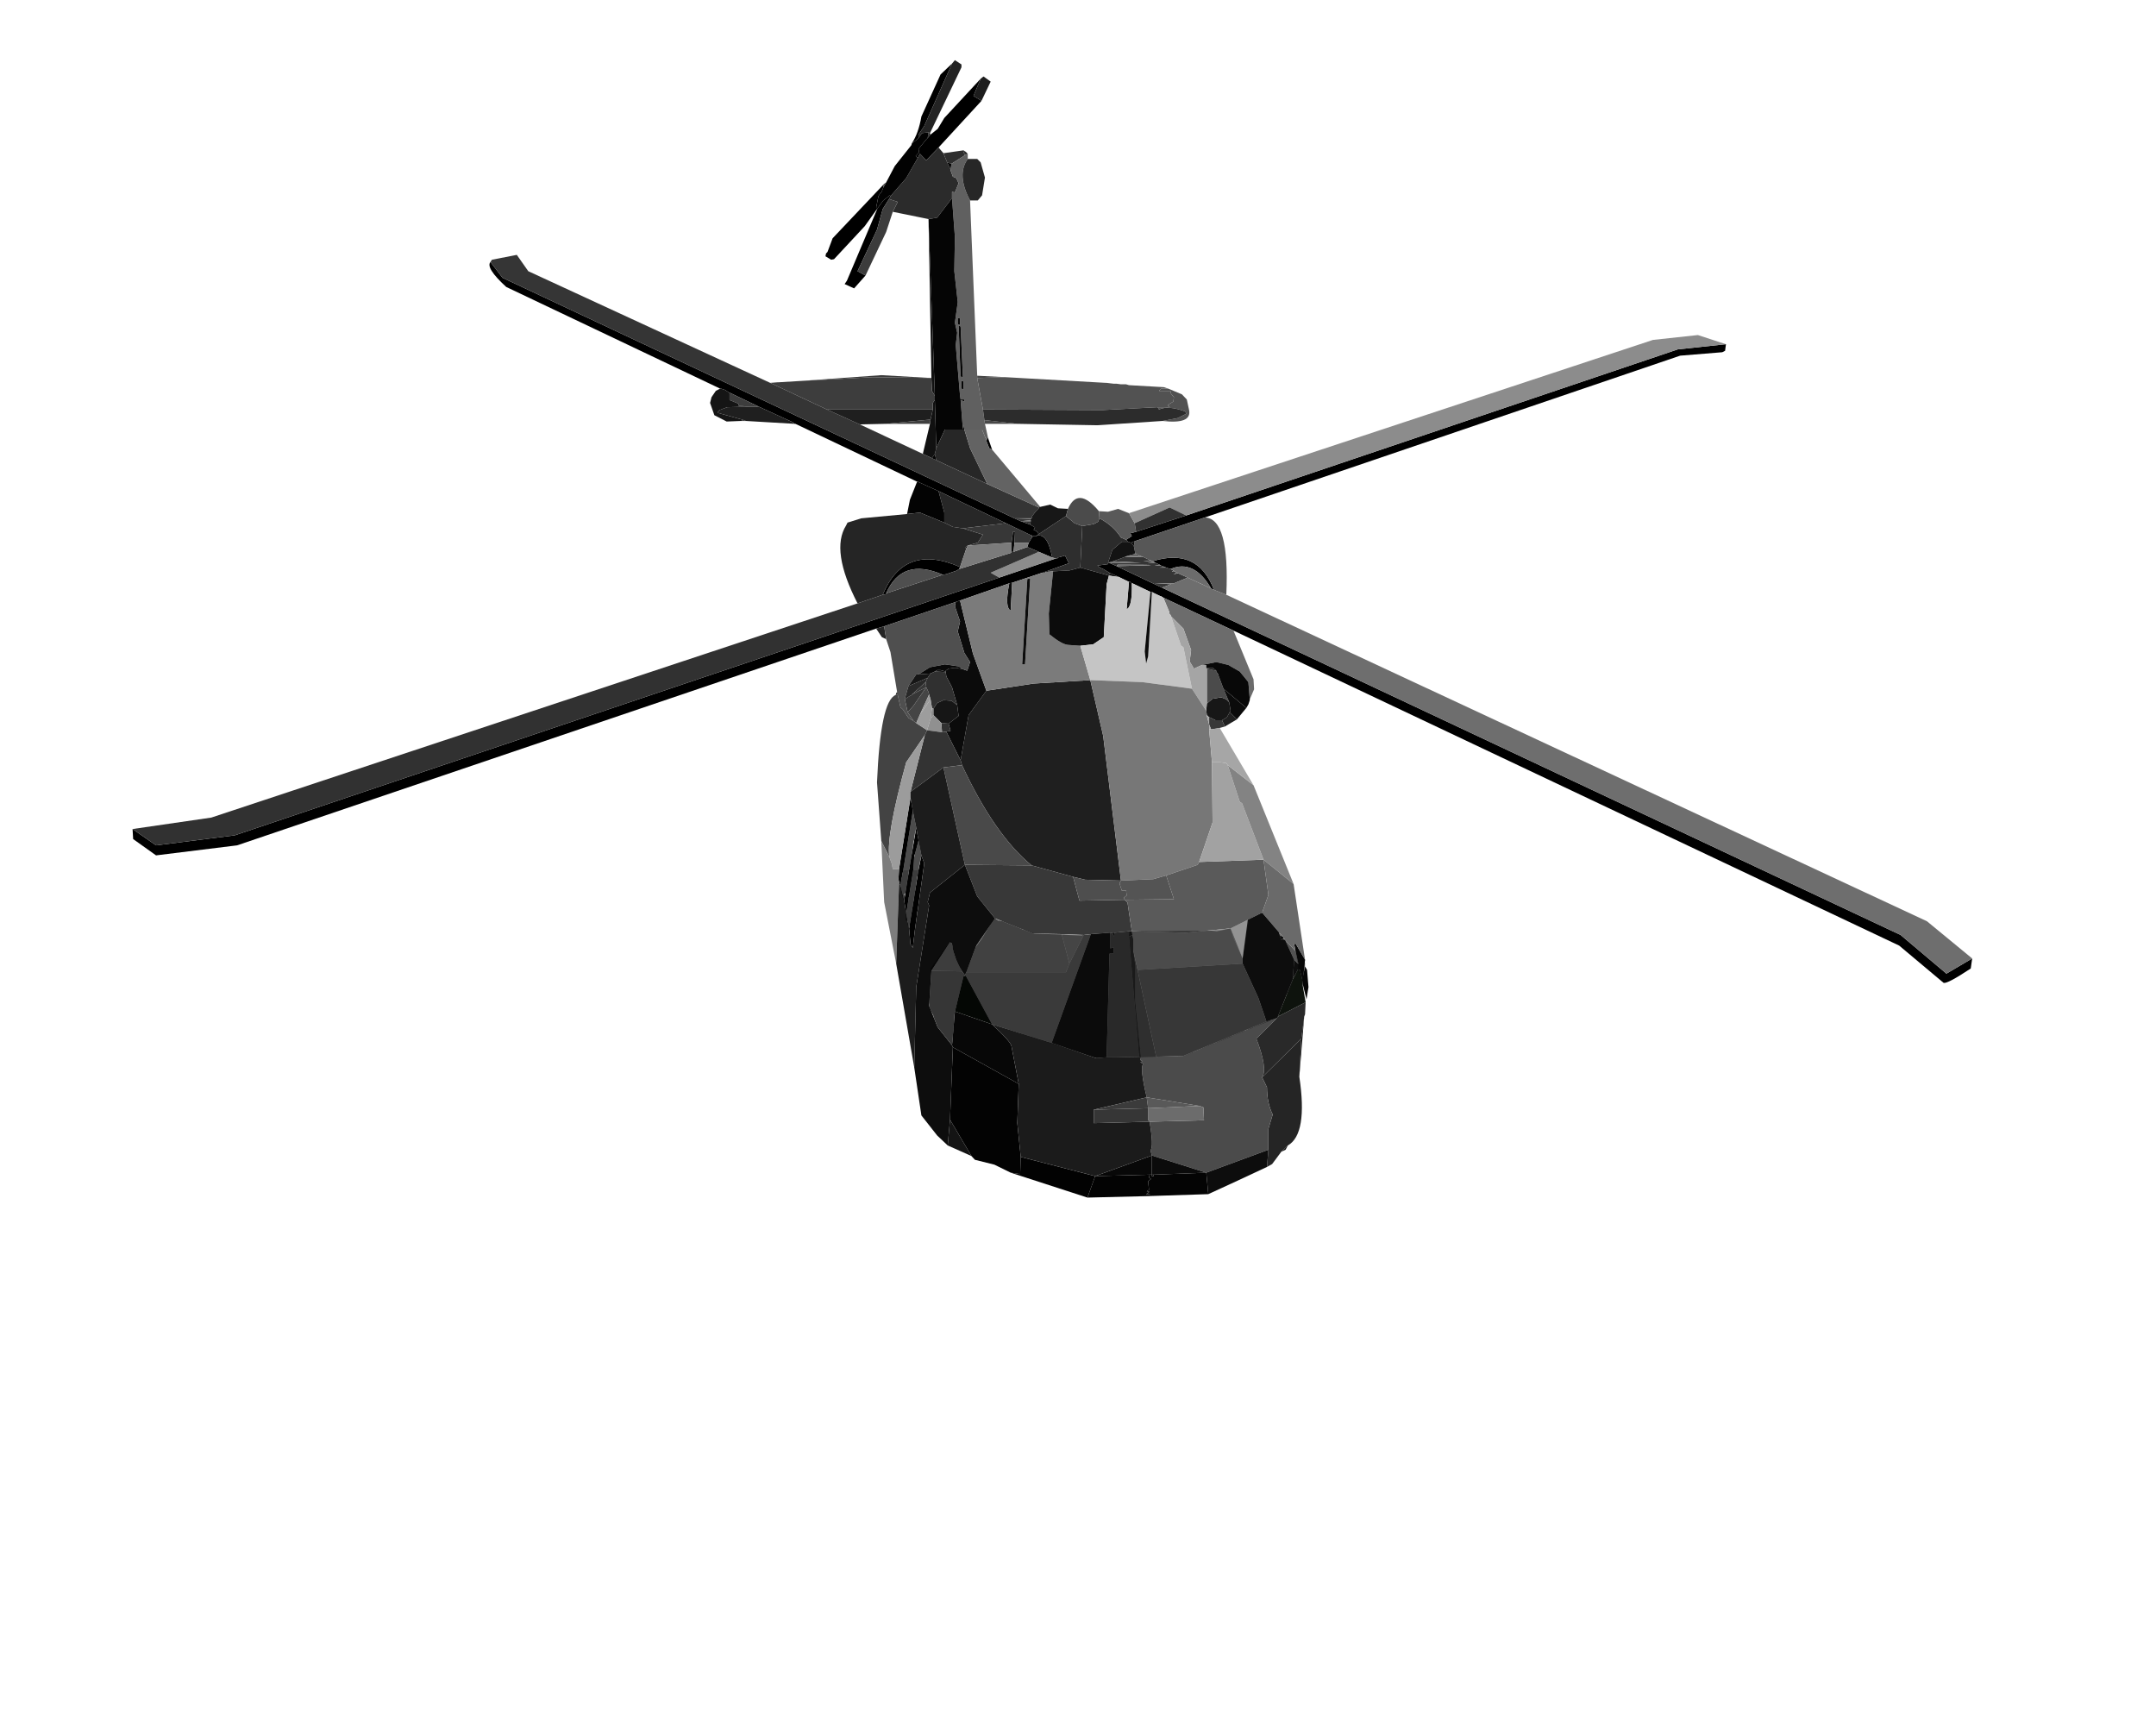 <?xml version="1.0" encoding="UTF-8" standalone="no"?>
<svg xmlns:xlink="http://www.w3.org/1999/xlink" height="299.1px" width="376.5px" xmlns="http://www.w3.org/2000/svg">
  <g transform="matrix(1.0, 0.0, 0.0, 1.0, 182.65, 150.0)">
    <use height="198.6" transform="matrix(1.0, 0.0, 0.0, 1.0, -159.5, -139.5)" width="321.25" xlink:href="#shape0"/>
  </g>
  <defs>
    <g id="shape0" transform="matrix(1.0, 0.0, 0.0, 1.0, 159.5, 139.5)">
      <path d="M161.75 17.35 L161.5 19.1 Q157.35 21.85 156.75 21.6 L149.0 15.1 32.75 -39.9 20.5 -45.65 20.1 -45.9 20.0 -45.9 18.75 -46.5 18.5 -46.65 18.25 -46.65 15.1 -48.15 15.0 -48.15 14.75 -48.4 14.5 -48.4 12.75 -49.25 11.1 -50.0 10.0 -50.65 9.75 -50.75 9.5 -50.9 9.25 -51.0 9.0 -51.25 10.85 -51.5 10.85 -51.75 11.0 -51.75 12.35 -51.15 20.25 -47.4 149.25 13.25 157.25 20.0 161.75 17.35 M-29.65 -40.25 L-141.25 -2.4 -155.4 -0.65 -159.4 -3.5 -159.5 -5.25 -155.4 -2.4 -141.65 -4.15 -8.15 -49.15 1.75 -52.5 2.0 -52.5 2.1 -52.65 3.35 -53.0 4.0 -51.65 0.5 -50.4 -0.65 -50.0 -5.9 -48.25 -6.4 -48.15 -15.0 -45.15 -15.75 -44.9 -28.25 -40.65 -29.65 -40.25 M-22.5 -65.9 L-43.75 -76.0 -43.9 -76.0 -44.15 -76.25 -50.15 -79.0 -55.15 -81.4 -55.25 -81.4 -56.0 -81.9 -56.75 -82.15 -56.9 -82.15 -94.25 -99.9 Q-97.9 -103.25 -97.0 -104.25 L-94.9 -101.5 -5.5 -59.5 -4.4 -59.0 -2.75 -58.4 -1.9 -57.9 -2.15 -57.5 -1.65 -57.25 -1.25 -56.75 -1.75 -56.4 -2.15 -56.4 -2.4 -56.5 -2.5 -56.5 -7.0 -58.65 -18.75 -64.25 -22.4 -65.9 -22.5 -65.9 M-31.5 -101.9 L-33.5 -99.65 -35.15 -100.4 -34.75 -101.0 -29.4 -113.65 -31.65 -110.5 -37.0 -104.75 -37.5 -104.65 -38.5 -105.25 -38.4 -105.75 -38.15 -106.0 -37.25 -108.4 -28.25 -117.9 -28.4 -117.5 -28.4 -117.25 -28.75 -116.4 -29.0 -116.25 -29.0 -116.15 -29.25 -115.75 -29.65 -113.75 -29.4 -113.65 -28.4 -115.0 -27.25 -115.9 -27.15 -115.75 -27.25 -115.5 -27.4 -115.25 -28.5 -113.5 -29.5 -109.9 -32.9 -102.65 -31.5 -101.9 M-23.4 -125.0 Q-22.25 -126.75 -21.75 -129.65 L-18.4 -137.0 -16.4 -138.9 -21.25 -128.0 -22.25 -126.5 -22.25 -125.9 -22.5 -125.65 -23.4 -125.0 M-20.15 -126.5 L-18.9 -127.5 -17.75 -129.4 -11.4 -136.25 -12.65 -133.25 -11.25 -132.4 -18.75 -124.25 -20.9 -122.0 -22.0 -123.15 -22.4 -122.4 -22.75 -122.75 -22.15 -123.4 -22.25 -124.0 -20.9 -125.65 -20.65 -125.9 -20.15 -126.5 M118.75 -89.9 L118.6 -88.75 118.1 -88.5 110.75 -87.9 27.75 -59.65 15.5 -55.5 14.85 -55.25 14.35 -55.4 14.0 -55.75 15.0 -56.4 14.75 -56.9 15.75 -57.15 24.5 -60.0 110.35 -89.0 118.75 -89.9 M-15.0 -51.0 L-15.15 -50.65 -15.4 -50.5 -15.5 -50.4 -17.4 -49.75 -18.0 -49.65 Q-25.15 -52.75 -27.9 -46.4 L-27.9 -46.25 -28.5 -46.15 Q-24.75 -55.25 -15.0 -51.0 M18.85 -51.9 L18.6 -52.0 Q26.5 -54.5 29.35 -47.0 L28.85 -47.25 Q25.85 -52.4 21.75 -50.65 L21.0 -50.9 20.75 -51.0 20.1 -51.25 19.85 -51.4 19.1 -51.75 18.85 -51.9" fill="#000000" fill-rule="evenodd" stroke="none"/>
      <path d="M-11.4 -136.25 L-10.9 -136.65 -9.65 -135.75 -11.25 -132.4 -12.65 -133.25 -11.4 -136.25" fill="#1d1d1d" fill-rule="evenodd" stroke="none"/>
      <path d="M-16.4 -138.9 L-15.9 -139.5 -14.75 -138.75 -14.75 -138.25 -20.25 -126.75 -20.5 -126.9 -21.65 -126.75 -22.25 -125.9 -22.25 -126.5 -21.25 -128.0 -16.4 -138.9" fill="#232323" fill-rule="evenodd" stroke="none"/>
      <path d="M-20.5 -111.75 L-26.65 -113.0 -26.75 -113.0 -26.0 -114.5 -25.9 -114.75 -27.4 -115.25 -27.25 -115.5 -27.15 -115.75 -24.4 -118.9 -22.4 -122.4 -22.0 -123.15 -20.9 -122.0 -18.75 -124.25 -17.9 -123.25 -17.25 -121.65 -16.65 -120.4 -16.65 -120.25 -16.25 -119.15 -15.65 -118.9 -15.25 -118.0 -15.9 -116.4 -16.4 -116.5 -16.4 -115.4 -19.0 -112.0 -20.5 -111.75 M-20.25 -126.75 L-20.15 -126.5 -20.65 -125.9 -20.5 -126.9 -20.25 -126.75 M10.85 -51.75 L10.85 -51.5 9.0 -51.25 9.25 -51.0 9.5 -50.9 9.75 -50.75 10.0 -50.65 11.1 -50.0 11.0 -49.5 6.0 -50.9 6.35 -58.15 8.35 -58.5 9.1 -58.9 9.35 -59.5 Q11.75 -58.25 13.1 -56.15 L14.0 -55.75 14.35 -55.4 13.25 -55.4 11.6 -54.0 10.85 -51.75" fill="#2b2b2b" fill-rule="evenodd" stroke="none"/>
      <path d="M7.25 59.1 L-6.15 54.75 -4.5 55.0 -4.4 52.0 8.6 55.35 7.25 59.1 M-27.9 -118.15 L-26.4 -121.0 -23.5 -124.65 -23.4 -125.0 -22.5 -125.65 -22.25 -125.9 -21.65 -126.75 -20.5 -126.9 -20.65 -125.9 -20.9 -125.65 -22.25 -124.0 -22.15 -123.4 -22.75 -122.75 -22.4 -122.4 -24.4 -118.9 -27.15 -115.75 -27.25 -115.9 -28.4 -115.0 -29.4 -113.65 -29.65 -113.75 -29.25 -115.75 -29.0 -116.15 -29.0 -116.25 -28.75 -116.4 -28.4 -117.25 -27.9 -118.15 M-10.15 -73.65 L-9.4 -71.5 -9.9 -71.75 -10.4 -73.0 -10.4 -73.15 -10.15 -73.65 M-2.15 -56.4 L-1.75 -56.4 Q0.25 -57.15 1.1 -52.65 L-1.25 -53.65 -3.25 -54.5 -3.0 -55.25 -2.4 -56.25 -2.15 -56.4 M0.25 -50.15 L0.0 -50.15 -0.25 -50.0 -0.65 -50.0 0.5 -50.4 0.25 -50.15 M-25.65 1.75 L-23.65 -10.75 -23.25 -8.4 -24.9 1.85 -25.4 4.5 -25.65 4.35 -25.65 4.0 -25.75 3.5 -25.65 1.75 M-22.65 -5.5 L-22.25 -3.25 -23.0 -0.4 -23.15 1.85 -24.4 9.5 -24.75 7.25 -23.9 1.85 -22.65 -5.5 M-21.75 -0.65 L-21.25 0.75 -22.4 9.0 -22.5 9.35 -22.5 9.6 -22.9 12.5 -23.25 15.5 -23.65 14.85 -23.9 12.1 -22.25 1.85 -21.75 -0.65" fill="#020202" fill-rule="evenodd" stroke="none"/>
      <path d="M-28.25 -117.9 L-27.9 -118.15 -28.4 -117.25 -28.4 -117.5 -28.25 -117.9" fill="#393939" fill-rule="evenodd" stroke="none"/>
      <path d="M-26.75 -113.0 L-27.9 -109.5 -31.5 -101.9 -32.9 -102.65 -29.5 -109.9 -28.5 -113.5 -27.4 -115.25 -25.9 -114.75 -26.0 -114.5 -26.75 -113.0" fill="#3c3c3c" fill-rule="evenodd" stroke="none"/>
      <path d="M-17.9 -123.25 L-14.4 -123.75 -14.0 -123.5 -14.4 -123.5 -14.15 -122.9 -16.5 -121.4 -17.25 -121.65 -17.9 -123.25 M-1.75 -56.4 L-1.25 -56.75 3.5 -59.9 5.0 -58.65 6.35 -58.15 6.0 -50.9 4.1 -50.4 1.25 -50.25 0.25 -50.15 0.5 -50.4 4.0 -51.65 3.35 -53.0 2.1 -52.65 2.0 -52.5 1.75 -52.5 1.1 -52.65 Q0.25 -57.15 -1.75 -56.4" fill="#2e2e2e" fill-rule="evenodd" stroke="none"/>
      <path d="M-52.4 -76.5 L-53.25 -76.5 -52.75 -76.65 -52.4 -76.5 M-14.0 -123.5 L-13.65 -123.15 -14.15 -122.9 -14.4 -123.5 -14.0 -123.5" fill="#2f2f2f" fill-rule="evenodd" stroke="none"/>
      <path d="M-13.65 -123.15 L-13.65 -122.25 Q-15.65 -119.5 -13.25 -115.0 L-12.0 -84.4 -12.0 -84.0 -11.0 -78.5 -10.75 -76.65 -10.65 -76.0 -10.15 -73.75 -10.15 -73.65 -10.4 -73.15 -11.15 -75.0 -14.25 -75.0 -14.4 -75.75 -14.5 -75.0 -14.9 -80.15 -14.25 -79.9 -14.25 -80.25 -14.9 -80.25 -15.0 -80.9 -15.75 -89.75 -15.5 -91.9 -15.9 -93.65 -15.4 -97.25 -16.0 -102.65 -15.9 -108.65 -16.4 -115.4 -16.4 -116.5 -15.9 -116.4 -15.25 -118.0 -15.65 -118.9 -16.25 -119.15 -16.65 -120.25 -16.65 -120.4 -16.5 -121.4 -14.15 -122.9 -13.65 -123.15 M-15.4 -93.4 L-15.0 -93.25 -15.0 -94.4 -15.4 -94.5 -15.4 -93.4 M-14.9 -93.0 L-15.25 -93.15 -14.9 -84.25 -14.5 -84.15 -14.9 -93.0 M-14.75 -82.15 L-14.4 -82.0 -14.4 -83.4 -14.75 -83.5 -14.75 -82.15" fill="#606060" fill-rule="evenodd" stroke="none"/>
      <path d="M-20.5 -111.75 L-19.0 -112.0 -16.4 -115.4 -15.9 -108.65 -16.0 -102.65 -15.4 -97.25 -15.9 -93.65 -15.5 -91.9 -15.75 -89.75 -15.0 -80.9 -14.9 -80.25 -14.25 -80.25 -14.25 -79.9 -14.9 -80.15 -14.5 -75.0 -17.65 -75.0 -19.15 -71.75 -19.4 -80.15 -19.4 -80.9 -20.5 -111.75 M-16.65 -120.4 L-17.25 -121.65 -16.5 -121.4 -16.65 -120.4 M-14.9 -93.0 L-14.5 -84.15 -14.9 -84.25 -15.25 -93.15 -14.9 -93.0 M-15.4 -93.4 L-15.4 -94.5 -15.0 -94.4 -15.0 -93.25 -15.4 -93.4 M-14.75 -82.15 L-14.75 -83.5 -14.4 -83.4 -14.4 -82.0 -14.75 -82.15 M-14.25 -75.0 L-14.5 -75.0 -14.4 -75.75 -14.25 -75.0 M41.35 13.5 L41.5 13.75 41.35 14.0 41.1 14.1 40.85 13.35 41.35 13.5" fill="#050505" fill-rule="evenodd" stroke="none"/>
      <path d="M-13.65 -122.25 L-12.0 -122.25 -11.4 -121.65 -10.65 -119.0 -11.15 -115.9 -11.9 -115.0 -13.25 -115.0 Q-15.65 -119.5 -13.65 -122.25 M-19.15 -71.75 L-17.65 -75.0 -14.5 -75.0 -14.25 -75.0 -13.25 -71.75 -10.25 -65.5 -19.15 -69.65 -19.4 -70.75 -19.15 -71.75 M-17.75 -58.75 L-17.75 -60.5 -18.75 -64.25 -7.0 -58.65 -14.5 -57.75 -16.25 -58.0 -17.75 -58.75" fill="#272727" fill-rule="evenodd" stroke="none"/>
      <path d="M-12.0 -84.4 L-7.15 -84.15 -12.0 -84.0 -12.0 -84.4 M-5.0 -76.0 L-10.65 -76.0 -10.75 -76.65 -5.0 -76.0" fill="#484848" fill-rule="evenodd" stroke="none"/>
      <path d="M-7.15 -84.15 L10.5 -83.15 10.6 -83.15 11.85 -83.0 12.35 -83.0 13.1 -82.9 14.0 -82.9 14.5 -82.75 20.6 -82.4 21.35 -82.15 20.1 -82.15 19.75 -81.75 21.75 -81.75 21.85 -81.25 22.35 -80.65 22.25 -79.9 21.25 -79.25 Q21.45 -79.1 21.6 -79.0 L21.35 -78.9 19.5 -78.9 9.85 -78.4 -11.0 -78.5 -12.0 -84.0 -7.15 -84.15 M41.75 14.1 L43.6 16.1 44.1 18.35 43.35 17.6 41.75 14.1" fill="#525252" fill-rule="evenodd" stroke="none"/>
      <path d="M-20.0 -84.0 L-20.5 -111.75 -19.4 -80.9 -19.9 -81.75 -20.0 -84.0 M-19.4 -80.15 L-19.15 -71.75 -19.4 -70.75 -19.9 -70.0 -21.5 -70.75 -20.25 -76.0 -20.15 -76.75 -19.75 -78.5 -19.75 -79.65 -19.4 -80.15" fill="#111111" fill-rule="evenodd" stroke="none"/>
      <path d="M-48.15 -83.15 L-46.9 -83.25 -46.75 -83.25 -42.6 -83.5 -30.25 -84.15 -20.0 -84.0 -19.9 -81.75 -19.4 -80.9 -19.4 -80.15 -19.75 -79.65 -19.75 -78.5 -38.25 -78.5 -48.15 -83.15 M-55.25 -81.4 L-55.15 -81.4 -50.15 -79.0 -51.9 -79.0 -53.65 -79.15 -53.65 -79.5 -55.25 -80.15 -55.25 -81.4" fill="#3d3d3d" fill-rule="evenodd" stroke="none"/>
      <path d="M-42.6 -83.5 L-28.75 -84.5 -20.0 -84.0 -30.25 -84.15 -42.6 -83.5 M-20.25 -76.0 L-27.9 -76.0 -20.15 -76.75 -20.25 -76.0" fill="#3e3e3e" fill-rule="evenodd" stroke="none"/>
      <path d="M-97.0 -104.25 L-96.75 -104.65 -92.4 -105.5 -90.4 -102.65 -48.15 -83.15 -38.25 -78.5 -32.5 -75.9 -21.5 -70.75 -19.9 -70.0 -19.15 -69.65 -10.25 -65.5 -1.25 -61.4 -1.25 -61.25 -1.75 -60.75 -2.4 -59.9 -2.5 -59.5 -5.5 -59.5 -2.65 -59.4 -2.75 -59.15 -4.4 -59.0 -2.65 -59.0 -2.75 -58.4 -4.4 -59.0 -5.5 -59.5 -94.9 -101.5 -97.0 -104.25 M20.25 -47.4 L12.35 -51.15 11.0 -51.75 16.6 -51.75 11.75 -52.0 13.75 -52.75 17.0 -52.75 18.25 -52.15 17.0 -52.0 18.6 -52.0 18.85 -51.9 17.75 -51.75 19.1 -51.75 19.85 -51.4 19.0 -51.25 20.1 -51.25 20.75 -51.0 19.85 -50.9 21.0 -50.9 21.75 -50.65 22.25 -50.4 22.0 -50.15 22.6 -50.15 22.85 -50.0 22.25 -49.75 23.1 -49.9 24.75 -49.15 22.35 -48.15 19.0 -48.15 21.85 -48.0 20.25 -47.4 M12.35 -51.15 Q24.25 -51.4 12.5 -51.4 L12.35 -51.15 M14.1 -52.9 L15.0 -53.15 16.1 -53.15 16.35 -53.0 14.1 -52.9 M15.35 -53.25 L15.6 -53.4 15.85 -53.25 15.35 -53.25" fill="#353535" fill-rule="evenodd" stroke="none"/>
      <path d="M-53.25 -76.5 L-55.75 -76.4 -57.9 -77.5 -58.65 -79.65 -58.4 -80.65 -57.65 -81.75 -56.9 -82.15 -56.75 -82.15 -56.0 -81.9 -55.25 -81.4 -55.25 -80.15 -53.65 -79.5 -53.65 -79.15 -51.9 -79.0 -55.65 -78.9 -57.0 -78.4 -57.25 -78.15 -57.25 -77.9 -52.75 -76.65 -53.25 -76.5" fill="#151515" fill-rule="evenodd" stroke="none"/>
      <path d="M33.35 -24.4 L31.25 -23.15 30.75 -24.25 31.6 -24.75 32.1 -25.65 33.35 -24.4 M-43.9 -76.0 L-52.4 -76.5 -52.75 -76.65 -57.25 -77.9 -57.25 -78.15 -57.0 -78.4 -55.65 -78.9 -51.9 -79.0 -50.15 -79.0 -44.15 -76.25 -43.9 -76.0 M-27.9 -76.0 L-32.5 -75.9 -38.25 -78.5 -19.75 -78.5 -20.15 -76.75 -27.9 -76.0 M-10.4 -29.4 L-2.15 -30.65 7.75 -31.25 10.0 -21.5 13.1 3.75 6.85 3.6 4.75 3.1 -2.5 1.1 Q-9.0 -4.25 -14.65 -16.4 L-14.9 -17.25 -13.5 -25.15 -10.4 -29.4" fill="#1f1f1f" fill-rule="evenodd" stroke="none"/>
      <path d="M21.35 -82.15 L23.75 -81.15 24.6 -80.25 25.0 -78.4 Q25.5 -75.9 20.35 -76.5 L23.0 -77.0 24.5 -77.75 24.35 -78.15 Q21.35 -79.25 19.75 -78.5 L19.5 -78.9 21.35 -78.9 21.6 -79.0 Q21.45 -79.1 21.25 -79.25 L22.25 -79.9 22.35 -80.65 21.85 -81.25 21.75 -81.75 19.75 -81.75 20.1 -82.15 21.35 -82.15" fill="#515151" fill-rule="evenodd" stroke="none"/>
      <path d="M20.35 -76.5 L9.0 -75.75 -5.0 -76.0 -10.75 -76.65 -11.0 -78.5 9.85 -78.4 19.5 -78.9 19.75 -78.5 Q21.35 -79.25 24.35 -78.15 L24.5 -77.75 23.0 -77.0 20.35 -76.5" fill="#2c2c2c" fill-rule="evenodd" stroke="none"/>
      <path d="M-9.4 -71.5 L-1.0 -61.5 -1.25 -61.4 -10.25 -65.5 -13.25 -71.75 -14.25 -75.0 -11.15 -75.0 -10.4 -73.15 -10.4 -73.0 -9.9 -71.75 -9.4 -71.5" fill="#636363" fill-rule="evenodd" stroke="none"/>
      <path d="M17.5 58.85 L7.25 59.1 8.6 55.35 18.1 55.1 18.0 55.6 18.35 55.85 17.85 56.25 18.0 57.75 17.6 58.0 18.1 58.1 17.6 58.35 18.25 58.5 17.5 58.5 17.5 58.85 M-6.15 54.75 L-9.0 53.35 -12.4 52.5 -13.0 51.85 -16.75 45.5 -16.25 32.85 -4.75 39.25 -5.0 46.1 -4.4 52.0 -4.5 55.0 -6.15 54.75 M-24.25 -60.25 L-23.75 -62.75 -22.5 -65.9 -22.4 -65.9 -18.75 -64.25 -17.75 -60.5 -17.75 -58.75 -22.0 -60.5 -24.25 -60.25 M-19.4 -70.75 L-19.15 -69.65 -19.9 -70.0 -19.4 -70.75 M18.75 55.1 L18.85 55.35 18.5 55.35 18.5 55.1 18.75 55.1" fill="#030303" fill-rule="evenodd" stroke="none"/>
      <path d="M44.25 38.0 Q45.75 48.0 42.25 50.0 L41.1 51.1 39.5 53.25 38.6 53.75 38.85 50.75 38.85 47.1 39.6 44.6 Q38.6 42.6 38.6 39.85 L37.75 38.1 44.6 31.35 44.25 38.0 M-27.9 -38.4 L-28.65 -38.75 -29.65 -40.25 -28.25 -40.65 -27.9 -38.4 M-32.9 -44.65 Q-37.65 -53.9 -34.9 -58.25 L-34.65 -58.75 -32.25 -59.5 -24.25 -60.25 -22.0 -60.5 -17.75 -58.75 -16.25 -58.0 -14.5 -57.75 -11.0 -56.65 -11.9 -55.25 -13.65 -54.75 -14.15 -54.4 -13.9 -54.25 -15.0 -51.0 Q-24.75 -55.25 -28.5 -46.15 L-32.9 -44.65" fill="#252525" fill-rule="evenodd" stroke="none"/>
      <path d="M-1.0 -61.5 L0.75 -61.9 2.1 -61.25 3.85 -61.15 3.5 -59.9 -1.25 -56.75 -1.65 -57.25 -2.15 -57.5 -1.9 -57.9 -2.75 -58.4 -2.65 -59.0 -2.65 -59.15 -2.75 -59.15 -2.65 -59.4 -2.5 -59.5 -2.4 -59.9 -1.75 -60.75 -1.25 -61.25 -1.25 -61.4 -1.0 -61.5 M-2.5 -56.5 L-2.4 -56.5 -2.15 -56.4 -2.4 -56.25 -2.5 -56.5 M28.0 -25.9 L28.1 -27.15 29.1 -28.0 30.6 -28.25 31.5 -27.9 32.0 -27.4 32.25 -25.9 32.1 -25.65 31.6 -24.75 30.75 -24.25 29.6 -24.25 28.6 -24.75 28.5 -24.75 28.1 -25.15 28.0 -25.9" fill="#171717" fill-rule="evenodd" stroke="none"/>
      <path d="M3.85 -61.15 Q5.6 -65.15 9.25 -60.75 L9.35 -59.5 9.1 -58.9 8.35 -58.5 6.35 -58.15 5.0 -58.65 3.5 -59.9 3.85 -61.15 M28.1 -33.25 L29.75 -32.9 29.75 -32.75 30.1 -32.15 31.0 -29.75 32.0 -27.4 31.5 -27.9 30.6 -28.25 29.1 -28.0 28.1 -27.15 28.1 -33.25 M18.5 51.75 L18.25 50.85 Q18.85 50.25 18.1 45.85 L27.6 45.6 27.5 43.35 26.85 43.1 17.6 41.6 Q16.35 36.35 17.0 35.75 L16.5 35.5 16.85 35.25 16.5 35.1 16.6 34.5 10.6 34.6 11.1 16.5 11.75 16.5 11.85 16.1 11.85 15.35 11.25 15.6 11.25 12.85 11.6 12.85 11.85 13.5 12.0 12.85 14.5 12.6 16.0 19.35 19.25 34.5 24.0 34.35 38.5 28.35 40.35 27.75 36.75 31.35 Q38.75 36.6 37.75 38.1 L38.6 39.85 Q38.6 42.6 39.6 44.6 L38.85 47.1 38.85 50.75 28.0 54.75 18.5 51.75" fill="#4b4b4b" fill-rule="evenodd" stroke="none"/>
      <path d="M9.25 -60.75 L10.85 -60.65 12.6 -61.15 14.5 -60.4 15.5 -58.65 15.75 -57.15 14.75 -56.9 15.0 -56.4 14.0 -55.75 13.1 -56.15 Q11.75 -58.25 9.35 -59.5 L9.25 -60.75 M26.85 43.1 L17.85 43.5 17.6 41.6 26.85 43.1" fill="#595959" fill-rule="evenodd" stroke="none"/>
      <path d="M-7.0 -58.65 L-2.5 -56.5 -2.4 -56.25 -3.0 -55.25 -5.5 -55.25 -5.4 -57.15 -5.75 -57.15 -6.0 -55.25 -13.65 -54.75 -11.9 -55.25 -11.0 -56.65 -14.5 -57.75 -7.0 -58.65 M-24.65 -28.0 L-24.5 -28.0 -23.75 -28.5 -23.4 -28.65 -23.4 -28.75 -20.9 -30.0 -23.15 -26.75 -24.15 -25.65 -24.65 -28.0" fill="#373737" fill-rule="evenodd" stroke="none"/>
      <path d="M31.5 -46.15 L153.85 10.85 161.75 17.35 157.25 20.0 149.25 13.25 20.25 -47.4 21.85 -48.0 19.0 -48.15 22.35 -48.15 24.75 -49.15 28.85 -47.25 29.35 -47.0 31.5 -46.15 M11.0 -51.75 L10.85 -51.75 11.75 -52.0 16.6 -51.75 11.0 -51.75 M-2.5 -59.5 L-2.65 -59.4 -5.5 -59.5 -2.5 -59.5 M-2.75 -59.15 L-2.65 -59.15 -2.65 -59.0 -4.4 -59.0 -2.75 -59.15 M12.35 -51.15 L12.5 -51.4 Q24.25 -51.4 12.35 -51.15 M13.75 -52.75 L14.1 -52.9 16.35 -53.0 17.0 -52.75 13.75 -52.75 M15.0 -53.15 L15.35 -53.25 15.85 -53.25 16.1 -53.15 15.0 -53.15 M19.1 -51.75 L17.75 -51.75 18.85 -51.9 19.1 -51.75 M18.6 -52.0 L17.0 -52.0 18.25 -52.15 18.6 -52.0 M20.1 -51.25 L19.0 -51.25 19.85 -51.4 20.1 -51.25 M23.1 -49.9 L22.25 -49.75 22.85 -50.0 23.1 -49.9 M22.6 -50.15 L22.0 -50.15 22.25 -50.4 22.6 -50.15 M21.0 -50.9 L19.85 -50.9 20.75 -51.0 21.0 -50.9" fill="#6e6e6e" fill-rule="evenodd" stroke="none"/>
      <path d="M14.5 -60.4 L106.0 -90.65 113.85 -91.5 118.75 -89.9 110.35 -89.0 24.5 -60.0 21.6 -61.4 15.5 -58.65 14.5 -60.4 M-1.25 -53.65 L1.1 -52.65 1.75 -52.5 -8.15 -49.15 -9.65 -50.0 -1.25 -53.65" fill="#8c8c8c" fill-rule="evenodd" stroke="none"/>
      <path d="M-159.5 -5.25 L-145.75 -7.25 -32.9 -44.65 -28.5 -46.15 -27.9 -46.25 -27.9 -46.4 -18.0 -49.65 -17.4 -49.75 -15.5 -50.4 -15.4 -50.5 -15.15 -50.65 -6.0 -53.5 -6.0 -53.65 -5.65 -53.65 -3.25 -54.5 -1.25 -53.65 -9.65 -50.0 -8.15 -49.15 -141.65 -4.15 -155.4 -2.4 -159.5 -5.25 M24.5 -60.0 L15.75 -57.15 15.5 -58.65 21.6 -61.4 24.5 -60.0" fill="#313131" fill-rule="evenodd" stroke="none"/>
      <path d="M27.75 -59.65 Q32.1 -59.5 31.5 -46.15 L29.35 -47.0 Q26.5 -54.5 18.6 -52.0 L18.25 -52.15 17.0 -52.75 16.35 -53.0 16.1 -53.15 15.85 -53.25 15.6 -53.4 15.35 -54.65 15.5 -55.5 27.75 -59.65" fill="#575757" fill-rule="evenodd" stroke="none"/>
      <path d="M11.1 -50.0 L12.75 -49.25 11.0 -49.5 11.1 -50.0 M14.35 -55.4 L14.85 -55.25 15.35 -54.65 15.6 -53.4 15.35 -53.25 15.0 -53.15 14.1 -52.9 13.75 -52.75 11.75 -52.0 10.85 -51.75 11.6 -54.0 13.25 -55.4 14.35 -55.4" fill="#131313" fill-rule="evenodd" stroke="none"/>
      <path d="M35.0 -26.4 L33.35 -24.4 32.1 -25.65 32.25 -25.9 32.0 -27.4 31.0 -29.75 35.0 -26.4 M14.5 -48.4 L14.75 -48.4 15.0 -48.15 Q15.1 -44.0 14.1 -43.65 L14.5 -48.4 M14.85 -55.25 L15.5 -55.5 15.35 -54.65 14.85 -55.25 M-13.65 -54.75 L-13.9 -54.25 -14.15 -54.4 -13.65 -54.75 M-6.0 -53.65 L-6.0 -55.25 -5.75 -57.15 -5.4 -57.15 -5.5 -55.25 -5.65 -53.65 -6.0 -53.65 M-5.9 -48.25 L-6.15 -43.4 Q-7.25 -43.9 -6.4 -48.15 L-5.9 -48.25 M-15.0 -45.15 L-12.75 -35.9 -10.4 -29.4 -13.5 -25.15 -14.9 -17.25 -17.4 -22.25 -16.65 -22.4 -17.0 -23.65 -15.25 -25.0 -15.5 -26.9 -16.4 -30.0 -17.4 -31.9 -17.5 -32.9 -17.0 -33.25 -16.0 -33.4 -15.65 -33.4 -14.5 -33.15 -13.75 -32.9 -13.25 -34.4 -14.25 -36.0 -15.4 -39.75 -15.0 -41.5 -15.9 -44.15 -15.75 -44.9 -15.0 -45.15 M18.75 55.1 L18.5 55.1 18.5 51.75 28.0 54.75 18.75 55.1" fill="#0b0b0b" fill-rule="evenodd" stroke="none"/>
      <path d="M-13.9 -54.25 L-13.65 -54.75 -6.0 -55.25 -6.0 -53.65 -6.0 -53.5 -15.15 -50.65 -15.0 -51.0 -13.9 -54.25 M-3.0 -55.25 L-3.25 -54.5 -5.65 -53.65 -5.5 -55.25 -3.0 -55.25 M6.0 -37.25 L7.75 -31.25 -2.15 -30.65 -10.4 -29.4 -12.75 -35.9 -15.0 -45.15 -6.4 -48.15 Q-7.25 -43.9 -6.15 -43.4 L-5.9 -48.25 -0.65 -50.0 -0.25 -50.0 0.0 -50.15 0.25 -50.15 1.25 -50.25 0.5 -42.9 0.6 -39.25 Q2.75 -37.5 3.85 -37.4 L6.0 -37.25 M-2.75 -49.0 L-3.25 -48.9 -4.15 -34.0 -3.65 -34.0 -2.75 -49.0" fill="#7b7b7b" fill-rule="evenodd" stroke="none"/>
      <path d="M-26.0 -29.25 L-27.15 -36.15 -27.9 -38.4 -28.25 -40.65 -15.75 -44.9 -15.9 -44.15 -15.0 -41.5 -15.4 -39.75 -14.25 -36.0 -13.25 -34.4 -13.75 -32.9 -14.5 -33.15 -15.25 -33.65 -17.65 -34.0 -20.25 -33.5 -22.25 -32.25 -22.65 -32.25 -24.0 -30.25 -24.65 -28.0 -24.15 -25.65 -23.15 -24.15 -24.0 -24.65 -25.0 -26.15 -25.4 -26.5 -25.9 -28.75 -26.0 -29.25 M-27.9 -46.4 Q-25.15 -52.75 -18.0 -49.65 L-27.9 -46.4" fill="#4f4f4f" fill-rule="evenodd" stroke="none"/>
      <path d="M32.75 -39.9 L36.25 -31.4 36.35 -29.65 35.6 -27.9 35.35 -30.9 33.85 -32.75 31.85 -33.9 29.75 -34.4 27.25 -33.9 25.85 -33.25 25.1 -34.5 25.35 -36.5 24.0 -40.25 21.85 -42.4 21.75 -42.65 21.6 -42.75 21.5 -43.25 20.5 -45.65 32.75 -39.9 M24.75 -49.15 L23.1 -49.9 22.85 -50.0 22.6 -50.15 22.25 -50.4 21.75 -50.65 Q25.85 -52.4 28.85 -47.25 L24.75 -49.15 M18.1 45.85 L17.85 45.6 17.85 43.5 26.85 43.1 27.5 43.35 27.6 45.6 18.1 45.85" fill="#6c6c6c" fill-rule="evenodd" stroke="none"/>
      <path d="M6.0 -50.9 L11.0 -49.5 10.6 -48.0 10.1 -38.75 8.25 -37.5 6.0 -37.25 3.85 -37.4 Q2.75 -37.5 0.6 -39.25 L0.5 -42.9 1.25 -50.25 4.1 -50.4 6.0 -50.9 M-2.75 -49.0 L-3.65 -34.0 -4.15 -34.0 -3.25 -48.9 -2.75 -49.0" fill="#0c0c0c" fill-rule="evenodd" stroke="none"/>
      <path d="M12.75 -49.25 L14.5 -48.4 14.1 -43.65 Q15.1 -44.0 15.0 -48.15 L15.1 -48.15 18.25 -46.65 17.25 -36.25 17.5 -34.15 17.85 -35.4 18.5 -46.65 18.75 -46.5 20.0 -45.9 20.1 -45.9 20.5 -45.65 21.5 -43.25 21.6 -42.75 21.75 -42.65 21.85 -42.4 23.6 -37.25 24.0 -37.0 25.5 -29.75 16.85 -30.9 7.75 -31.25 6.0 -37.25 8.25 -37.5 10.1 -38.75 10.6 -48.0 11.0 -49.5 12.75 -49.25" fill="#c5c5c5" fill-rule="evenodd" stroke="none"/>
      <path d="M18.25 -46.65 L18.5 -46.65 17.85 -35.4 17.5 -34.15 17.25 -36.25 18.25 -46.65" fill="#0a0a0a" fill-rule="evenodd" stroke="none"/>
      <path d="M28.0 -33.4 L28.1 -33.25 28.1 -27.15 28.0 -25.9 25.5 -29.75 24.0 -37.0 23.6 -37.25 21.85 -42.4 24.0 -40.25 25.35 -36.5 25.1 -34.5 25.85 -33.25 27.25 -33.9 28.0 -33.9 28.0 -33.4" fill="#a5a5a5" fill-rule="evenodd" stroke="none"/>
      <path d="M25.5 -29.75 L28.0 -25.9 28.1 -25.15 28.1 -25.0 28.5 -23.5 28.5 -22.65 29.0 -16.9 29.1 -6.4 26.75 0.5 26.5 1.0 21.0 2.85 18.75 3.5 13.1 3.75 10.0 -21.5 7.75 -31.25 16.85 -30.9 25.5 -29.75" fill="#777777" fill-rule="evenodd" stroke="none"/>
      <path d="M35.6 -27.9 L35.6 -27.75 35.35 -27.0 35.0 -26.4 31.0 -29.75 30.1 -32.15 30.1 -32.25 29.75 -32.75 29.75 -32.9 29.1 -33.4 28.0 -33.4 28.0 -33.9 27.25 -33.9 29.75 -34.4 31.85 -33.9 33.85 -32.75 35.35 -30.9 35.6 -27.9 M-14.5 -33.15 L-15.65 -33.4 -16.0 -33.4 -17.0 -33.25 -17.5 -32.9 -17.4 -31.9 -17.5 -32.65 -17.5 -32.75 -18.4 -33.0 -19.0 -33.0 -19.4 -32.75 -20.15 -32.4 -22.25 -32.25 -20.25 -33.5 -17.65 -34.0 -15.25 -33.65 -14.5 -33.15 M8.6 55.35 L18.5 51.75 18.5 55.1 18.1 55.1 8.6 55.35" fill="#080808" fill-rule="evenodd" stroke="none"/>
      <path d="M45.25 17.6 L44.85 21.35 44.35 19.35 44.0 19.25 43.1 21.0 43.35 17.6 44.1 18.35 43.6 16.1 43.35 14.85 43.6 14.75 45.25 17.6 M-26.25 -28.65 L-26.0 -29.25 -25.9 -28.75 -26.25 -28.65" fill="#090909" fill-rule="evenodd" stroke="none"/>
      <path d="M-28.75 -3.15 L-29.5 -13.4 Q-28.9 -27.65 -26.25 -28.65 L-25.9 -28.75 -25.4 -26.5 -25.0 -26.15 -24.0 -24.65 -23.15 -24.15 -22.65 -23.75 -20.75 -22.5 -21.15 -21.65 -24.4 -16.9 Q-27.9 -4.2 -27.35 -0.4 L-28.75 -3.15" fill="#434343" fill-rule="evenodd" stroke="none"/>
      <path d="M-17.4 -31.9 L-16.4 -30.0 -15.5 -26.9 -16.5 -27.65 -17.9 -27.75 -19.0 -27.25 -19.65 -26.25 -19.9 -26.4 -20.15 -27.9 -20.4 -28.75 -20.5 -29.15 -20.9 -30.0 -21.0 -30.9 -20.65 -31.65 -20.15 -32.4 -19.4 -32.75 -17.5 -32.65 -17.4 -31.9 M-17.0 -23.65 L-16.65 -22.4 -17.4 -22.25 -18.15 -22.15 -18.25 -23.75 -17.0 -23.65" fill="#303030" fill-rule="evenodd" stroke="none"/>
      <path d="M42.25 50.0 L41.85 50.75 41.1 51.1 42.25 50.0 M28.0 -33.4 L29.1 -33.4 29.75 -32.9 28.1 -33.25 28.0 -33.4 M29.75 -32.75 L30.1 -32.25 30.1 -32.15 29.75 -32.75 M-15.5 -26.9 L-15.25 -25.0 -17.0 -23.65 -18.25 -23.75 -19.65 -25.15 -19.65 -26.25 -19.0 -27.25 -17.9 -27.75 -16.5 -27.65 -15.5 -26.9 M-19.4 -32.75 L-19.0 -33.0 -18.4 -33.0 -17.5 -32.75 -17.5 -32.65 -19.4 -32.75 M-20.65 -31.65 L-23.9 -30.25 -24.0 -30.25 -22.65 -32.25 -22.25 -32.25 -20.15 -32.4 -20.65 -31.65" fill="#161616" fill-rule="evenodd" stroke="none"/>
      <path d="M45.35 25.0 L45.25 27.1 45.1 27.5 44.6 31.35 37.75 38.1 Q38.75 36.6 36.75 31.35 L40.35 27.75 40.5 27.5 45.35 25.0 M-24.0 -30.25 L-23.9 -30.25 -20.65 -31.65 -21.0 -30.9 -23.4 -28.75 -23.4 -28.65 -23.75 -28.5 -24.5 -28.0 -24.65 -28.0 -24.0 -30.25" fill="#292929" fill-rule="evenodd" stroke="none"/>
      <path d="M31.25 -23.15 L30.35 -22.9 28.85 -22.65 28.5 -23.5 28.5 -24.75 28.6 -24.75 29.6 -24.25 30.75 -24.25 31.25 -23.15 M-23.4 -28.75 L-21.0 -30.9 -20.9 -30.0 -23.4 -28.75 M-8.9 10.35 L-12.0 6.5 -14.15 1.0 -2.5 1.1 4.75 3.1 5.85 7.25 13.75 7.1 14.25 7.6 15.0 12.6 14.5 12.6 12.0 12.85 11.6 12.85 11.25 12.85 7.85 13.1 6.6 13.25 2.75 13.1 -2.25 13.0 -8.9 10.35" fill="#383838" fill-rule="evenodd" stroke="none"/>
      <path d="M13.1 3.75 L18.75 3.5 21.0 2.85 22.35 7.0 13.75 7.1 13.6 6.75 14.1 6.35 14.0 5.5 13.25 5.5 12.85 4.25 13.1 3.75" fill="#545454" fill-rule="evenodd" stroke="none"/>
      <path d="M21.0 2.85 L26.5 1.0 26.75 0.5 38.0 0.1 38.85 6.25 37.75 9.35 35.25 10.6 32.25 12.1 24.35 12.85 15.0 12.6 14.25 7.6 13.75 7.1 22.35 7.0 21.0 2.85" fill="#5a5a5a" fill-rule="evenodd" stroke="none"/>
      <path d="M29.0 -16.9 L30.5 -16.9 31.5 -16.75 31.75 -16.4 33.85 -10.0 34.25 -9.75 38.0 0.1 26.75 0.5 29.1 -6.4 29.0 -16.9" fill="#a2a2a2" fill-rule="evenodd" stroke="none"/>
      <path d="M36.25 -12.9 L43.25 4.35 38.0 0.1 34.25 -9.75 33.85 -10.0 31.75 -16.4 36.25 -12.9" fill="#838383" fill-rule="evenodd" stroke="none"/>
      <path d="M30.35 -22.9 L36.25 -12.9 31.75 -16.4 31.5 -16.75 30.5 -16.9 29.0 -16.9 28.5 -22.65 28.85 -22.65 30.35 -22.9" fill="#a6a6a6" fill-rule="evenodd" stroke="none"/>
      <path d="M28.85 -22.65 L28.5 -22.65 28.5 -23.5 28.85 -22.65" fill="#aaaaaa" fill-rule="evenodd" stroke="none"/>
      <path d="M28.1 -25.15 L28.5 -24.75 28.5 -23.5 28.1 -25.0 28.1 -25.15" fill="#a9a9a9" fill-rule="evenodd" stroke="none"/>
      <path d="M-20.9 -30.0 L-20.5 -29.15 -20.4 -28.75 -22.0 -25.25 -22.65 -23.75 -23.15 -24.15 -24.15 -25.65 -23.15 -26.75 -20.9 -30.0" fill="#454545" fill-rule="evenodd" stroke="none"/>
      <path d="M-20.4 -28.75 L-20.15 -27.9 -22.0 -25.25 -20.4 -28.75" fill="#9b9b9b" fill-rule="evenodd" stroke="none"/>
      <path d="M-20.15 -27.9 L-19.9 -26.4 -20.15 -24.5 -20.75 -22.5 -22.65 -23.75 -22.0 -25.25 -20.15 -27.9" fill="#9d9d9d" fill-rule="evenodd" stroke="none"/>
      <path d="M-19.65 -26.25 L-19.65 -25.15 -20.15 -24.5 -19.9 -26.4 -19.65 -26.25" fill="#8e8e8e" fill-rule="evenodd" stroke="none"/>
      <path d="M-19.65 -25.15 L-18.25 -23.75 -18.15 -22.15 -20.75 -22.5 -20.15 -24.5 -19.65 -25.15" fill="#909090" fill-rule="evenodd" stroke="none"/>
      <path d="M-17.4 -22.25 L-14.9 -17.25 -14.65 -16.4 -17.9 -16.0 -23.65 -11.75 -21.15 -21.65 -20.75 -22.5 -18.15 -22.15 -17.4 -22.25" fill="#333333" fill-rule="evenodd" stroke="none"/>
      <path d="M-21.15 -21.65 L-23.65 -11.75 -23.65 -10.75 -25.65 1.75 -26.75 1.75 -26.9 0.85 -27.35 -0.4 Q-27.9 -4.2 -24.4 -16.9 L-21.15 -21.65 M-22.25 -3.25 L-21.75 -0.65 -22.25 1.85 -23.15 1.85 -23.0 -0.4 -22.25 -3.25 M-23.25 -8.4 L-22.65 -5.5 -23.9 1.85 -24.9 1.85 -23.25 -8.4" fill="#9c9c9c" fill-rule="evenodd" stroke="none"/>
      <path d="M-26.15 18.25 L-28.25 7.5 -28.75 -3.15 -27.35 -0.4 -26.9 0.85 -26.75 1.75 -25.65 1.75 -25.75 3.5 -25.65 4.0 -25.65 4.35 -26.15 18.25 M-23.9 12.1 L-24.4 9.5 -23.15 1.85 -22.25 1.85 -23.9 12.1 M-24.75 7.25 L-25.4 4.5 -24.9 1.85 -23.9 1.85 -24.75 7.25 M4.1 18.25 L3.5 19.75 -13.9 19.75 -12.15 15.1 -8.9 10.35 -2.25 13.0 2.75 13.1 4.1 18.25 M-14.65 19.6 L-20.0 19.5 -16.75 14.5 -16.4 14.75 Q-16.25 16.75 -14.65 19.6" fill="#7d7d7d" fill-rule="evenodd" stroke="none"/>
      <path d="M-17.9 -16.0 L-14.65 -16.4 Q-9.0 -4.25 -2.5 1.1 L-14.15 1.0 -17.9 -16.0" fill="#494949" fill-rule="evenodd" stroke="none"/>
      <path d="M-23.0 36.35 L-26.15 18.25 -25.65 4.35 -25.4 4.5 -24.75 7.25 -24.4 9.5 -23.9 12.1 -23.65 14.85 -23.25 15.5 -22.9 12.5 -22.5 9.6 -22.5 9.35 -22.4 9.0 -21.25 0.75 -21.75 -0.65 -22.25 -3.25 -22.65 -5.5 -23.25 -8.4 -23.65 -10.75 -23.65 -11.75 -17.9 -16.0 -14.15 1.0 -20.25 5.85 -20.65 7.5 -20.4 8.1 -22.65 22.35 -23.0 36.35" fill="#1c1c1c" fill-rule="evenodd" stroke="none"/>
      <path d="M13.1 3.75 L12.85 4.25 13.25 5.5 14.0 5.5 14.1 6.35 13.6 6.75 13.75 7.1 5.85 7.25 4.75 3.1 6.85 3.6 13.1 3.75" fill="#4e4e4e" fill-rule="evenodd" stroke="none"/>
      <path d="M43.25 4.35 L45.25 17.6 43.6 14.75 43.35 14.85 43.6 16.1 41.75 14.1 41.5 13.75 41.35 13.5 40.75 12.85 37.75 9.35 38.85 6.25 38.0 0.1 43.25 4.35" fill="#6a6a6a" fill-rule="evenodd" stroke="none"/>
      <path d="M-16.4 32.5 L-15.9 26.6 -9.4 28.85 Q-6.0 32.0 -6.0 32.75 L-4.75 39.25 -16.25 32.85 -16.4 32.5 M37.75 9.35 L40.75 12.85 40.85 13.35 41.1 14.1 41.35 14.0 41.75 14.1 43.35 17.6 43.1 21.0 40.5 27.5 40.35 27.75 38.5 28.35 37.1 24.25 34.35 18.25 34.35 17.35 35.25 10.6 37.75 9.35" fill="#070707" fill-rule="evenodd" stroke="none"/>
      <path d="M6.6 13.25 L4.1 18.25 2.75 13.1 6.6 13.25 M34.35 17.35 L34.35 18.25 16.0 19.35 14.5 12.6 15.0 12.6 24.35 12.85 32.25 12.1 34.35 17.35" fill="#858585" fill-rule="evenodd" stroke="none"/>
      <path d="M38.6 53.75 Q33.5 56.15 28.35 58.5 L28.0 54.75 38.85 50.75 38.6 53.75 M-17.15 50.0 L-19.0 48.25 -21.75 44.75 -23.0 36.35 -22.65 22.35 -20.4 8.1 -20.65 7.5 -20.25 5.85 -14.15 1.0 -12.0 6.5 -8.9 10.35 -12.15 15.1 -13.9 19.75 -14.15 20.25 -14.65 19.6 Q-16.25 16.75 -16.4 14.75 L-16.75 14.5 -20.0 19.5 -20.4 25.6 -18.9 29.35 -16.4 32.5 -16.25 32.85 -16.75 45.5 -17.15 50.0" fill="#0d0d0d" fill-rule="evenodd" stroke="none"/>
      <path d="M-9.4 28.85 L-14.0 20.35 -14.4 20.5 -15.9 26.6 -16.4 32.5 -18.9 29.35 -20.4 25.6 -20.0 19.5 -14.65 19.6 -14.15 20.25 -13.9 19.75 3.5 19.75 4.1 18.25 6.6 13.25 7.85 13.1 1.0 32.1 -9.4 28.85" fill="#6f6f6f" fill-rule="evenodd" stroke="none"/>
      <path d="M-15.9 26.6 L-14.4 20.5 -14.0 20.35 -9.4 28.85 -15.9 26.6" fill="#040704" fill-rule="evenodd" stroke="none"/>
      <path d="M45.1 27.5 L44.25 38.0 44.6 31.35 45.1 27.5 M1.0 32.1 L7.85 13.1 11.25 12.85 11.25 15.6 11.85 15.35 11.85 16.1 11.75 16.5 11.1 16.5 10.6 34.6 8.75 34.75 1.0 32.1 M12.0 12.85 L11.85 13.5 11.6 12.85 12.0 12.85" fill="#0e0e0e" fill-rule="evenodd" stroke="none"/>
      <path d="M40.75 12.85 L41.35 13.5 40.85 13.35 40.75 12.85 M41.5 13.75 L41.75 14.1 41.35 14.0 41.5 13.75" fill="#6b6b6b" fill-rule="evenodd" stroke="none"/>
      <path d="M34.35 18.25 L37.1 24.25 38.5 28.35 24.0 34.35 19.25 34.5 16.0 19.35 34.35 18.25" fill="#5b5b5b" fill-rule="evenodd" stroke="none"/>
      <path d="M44.85 21.35 L44.85 22.1 45.35 25.0 40.5 27.5 43.1 21.0 44.0 19.25 44.35 19.35 44.85 21.35" fill="#0e130d" fill-rule="evenodd" stroke="none"/>
      <path d="M-9.4 28.85 L1.0 32.1 8.75 34.75 10.6 34.6 16.6 34.5 16.5 35.1 16.85 35.25 16.5 35.5 17.0 35.75 Q16.35 36.35 17.6 41.6 L8.35 43.75 8.35 46.1 18.1 45.85 Q18.85 50.25 18.25 50.85 L18.5 51.75 8.6 55.35 -4.4 52.0 -5.0 46.1 -4.75 39.25 -6.0 32.75 Q-6.0 32.0 -9.4 28.85" fill="#1b1b1b" fill-rule="evenodd" stroke="none"/>
      <path d="M8.35 43.75 L17.6 41.6 17.85 43.5 8.35 43.75" fill="#3b3b3b" fill-rule="evenodd" stroke="none"/>
      <path d="M18.1 45.85 L8.35 46.1 8.35 43.75 17.85 43.5 17.85 45.6 18.1 45.85" fill="#363636" fill-rule="evenodd" stroke="none"/>
      <path d="M-13.0 51.85 L-17.15 50.0 -16.75 45.5 -13.0 51.85" fill="#141414" fill-rule="evenodd" stroke="none"/>
      <path d="M28.35 58.5 L17.5 58.85 17.5 58.5 18.25 58.5 17.6 58.35 18.1 58.1 17.6 58.0 18.0 57.75 17.85 56.25 18.35 55.85 18.0 55.6 18.1 55.1 18.5 55.1 18.5 55.35 18.85 55.35 18.75 55.1 28.0 54.75 28.35 58.5" fill="#040404" fill-rule="evenodd" stroke="none"/>
      <path d="M-23.4 -9.65 L-23.4 -9.15 -22.65 -5.5 -23.0 -4.0 -23.0 -3.4 -23.15 -3.15 -23.5 0.25 -23.9 1.85 -24.0 2.5 -24.0 3.85 -24.25 5.6 -24.9 6.25 -24.65 6.35 -24.5 6.75 -24.9 7.35 -24.9 7.25 -25.0 6.75 -25.0 6.6 -25.15 6.25 -25.4 4.5 -25.65 4.35 -25.4 4.1 -25.0 2.25 -25.0 1.85 -25.15 1.85 -24.9 1.1 -24.9 0.25 -24.65 -1.75 -24.4 -2.4 -24.4 -3.4 -24.15 -4.0 -24.15 -5.25 -23.9 -6.0 -23.9 -7.0 -23.65 -8.9 -23.4 -9.65 M-22.4 -4.25 L-22.4 -3.9 -22.15 -3.0 -21.75 -0.65 -22.15 1.1 -22.25 1.85 -22.25 2.85 -22.5 3.0 -22.9 6.5 -23.0 6.75 -23.5 10.35 -23.5 10.5 -23.9 12.1 -24.15 11.5 -24.15 10.85 -24.25 10.75 -24.5 10.75 -24.5 9.25 -24.15 7.1 -23.9 6.5 -23.9 6.35 -24.0 5.75 -23.65 3.6 -23.4 2.85 -23.4 2.1 -23.25 2.1 -23.15 0.0 -22.9 -0.65 -22.9 -1.65 -22.5 -3.0 -22.65 -3.65 -22.4 -4.25 M-14.25 20.5 L-16.0 27.1 -16.0 28.85 -16.4 32.5 -18.9 29.35 -19.5 27.85 -19.65 27.25 -20.25 26.25 -20.4 25.6 -20.4 25.35 -20.5 24.85 -20.15 20.5 -20.15 19.1 -16.65 14.25 -16.4 14.85 -15.9 16.85 -15.5 17.6 -14.65 19.6 -14.25 20.0 -14.25 20.5" fill="#000000" fill-opacity="0.51" fill-rule="evenodd" stroke="none"/>
      <path d="M15.0 12.6 L29.0 12.5 29.85 12.6 32.25 12.1 32.75 13.75 34.35 17.35 35.35 11.1 35.25 10.6 37.6 9.5 37.85 9.5 38.0 9.75 38.25 10.0 38.35 10.25 38.75 10.6 38.85 11.0 39.0 11.0 39.25 11.1 39.35 11.35 40.6 12.85 40.85 13.35 41.1 13.35 41.35 14.0 41.75 14.1 43.35 17.6 44.0 18.35 44.1 18.85 44.0 19.35 43.75 20.0 43.35 20.25 43.1 20.6 43.1 21.0 43.0 21.75 42.85 22.0 42.25 23.5 42.0 23.6 40.75 27.0 40.6 27.25 40.5 27.5 40.35 27.75 39.35 28.1 39.1 28.25 36.25 29.35 36.0 29.5 35.75 29.6 34.85 29.85 34.5 30.1 32.6 30.85 32.35 31.0 29.85 32.0 29.5 32.1 29.25 32.25 25.85 33.6 25.6 33.75 24.1 34.35 16.6 34.6 15.6 24.75 15.6 18.6 15.25 15.85 15.25 14.0 15.1 13.25 15.0 12.6" fill="#151515" fill-opacity="0.51" fill-rule="evenodd" stroke="none"/>
      <path d="M44.0 18.35 L43.6 16.1 43.5 14.75 45.25 17.6 45.1 18.1 45.25 18.1 45.25 18.75 44.75 21.1 44.0 19.35 44.1 18.85 44.0 18.35" fill="#060606" fill-opacity="0.51" fill-rule="evenodd" stroke="none"/>
      <path d="M45.25 18.75 L45.6 19.35 45.85 22.35 45.5 24.5 44.85 21.85 44.75 21.1 45.25 18.75" fill="#060606" fill-rule="evenodd" stroke="none"/>
      <path d="M-14.25 20.0 L-14.0 19.75 -12.25 15.35 -11.25 14.0 -9.15 10.5 -8.9 10.35 -8.4 10.75 -7.5 10.85 -4.4 12.1 -4.15 12.25 -3.75 12.35 -2.0 13.0 6.25 13.35 6.5 13.25 6.6 13.25 11.25 12.85 12.0 12.85 14.5 12.6 14.5 13.5 16.25 34.5 8.85 34.75 8.6 34.6 8.35 34.6 -9.4 28.85 -9.5 28.85 -9.65 28.75 -14.15 20.5 -14.25 20.5 -14.25 20.0" fill="#090909" fill-opacity="0.51" fill-rule="evenodd" stroke="none"/>
      <path d="M14.5 12.6 L15.0 12.6 15.1 13.25 14.6 13.5 14.5 13.5 14.5 12.6" fill="#131313" fill-rule="evenodd" stroke="none"/>
      <path d="M16.6 34.6 L16.25 34.5 14.5 13.5 14.6 13.5 15.1 13.25 15.25 14.0 15.25 15.85 15.6 18.6 15.6 24.75 16.6 34.6" fill="#1a1a1a" fill-rule="evenodd" stroke="none"/>
      <path d="M32.25 12.1 L35.25 10.6 35.35 11.1 34.35 17.35 32.75 13.75 32.25 12.1" fill="#2b2b2b" fill-opacity="0.51" fill-rule="evenodd" stroke="none"/>
    </g>
  </defs>
</svg>
